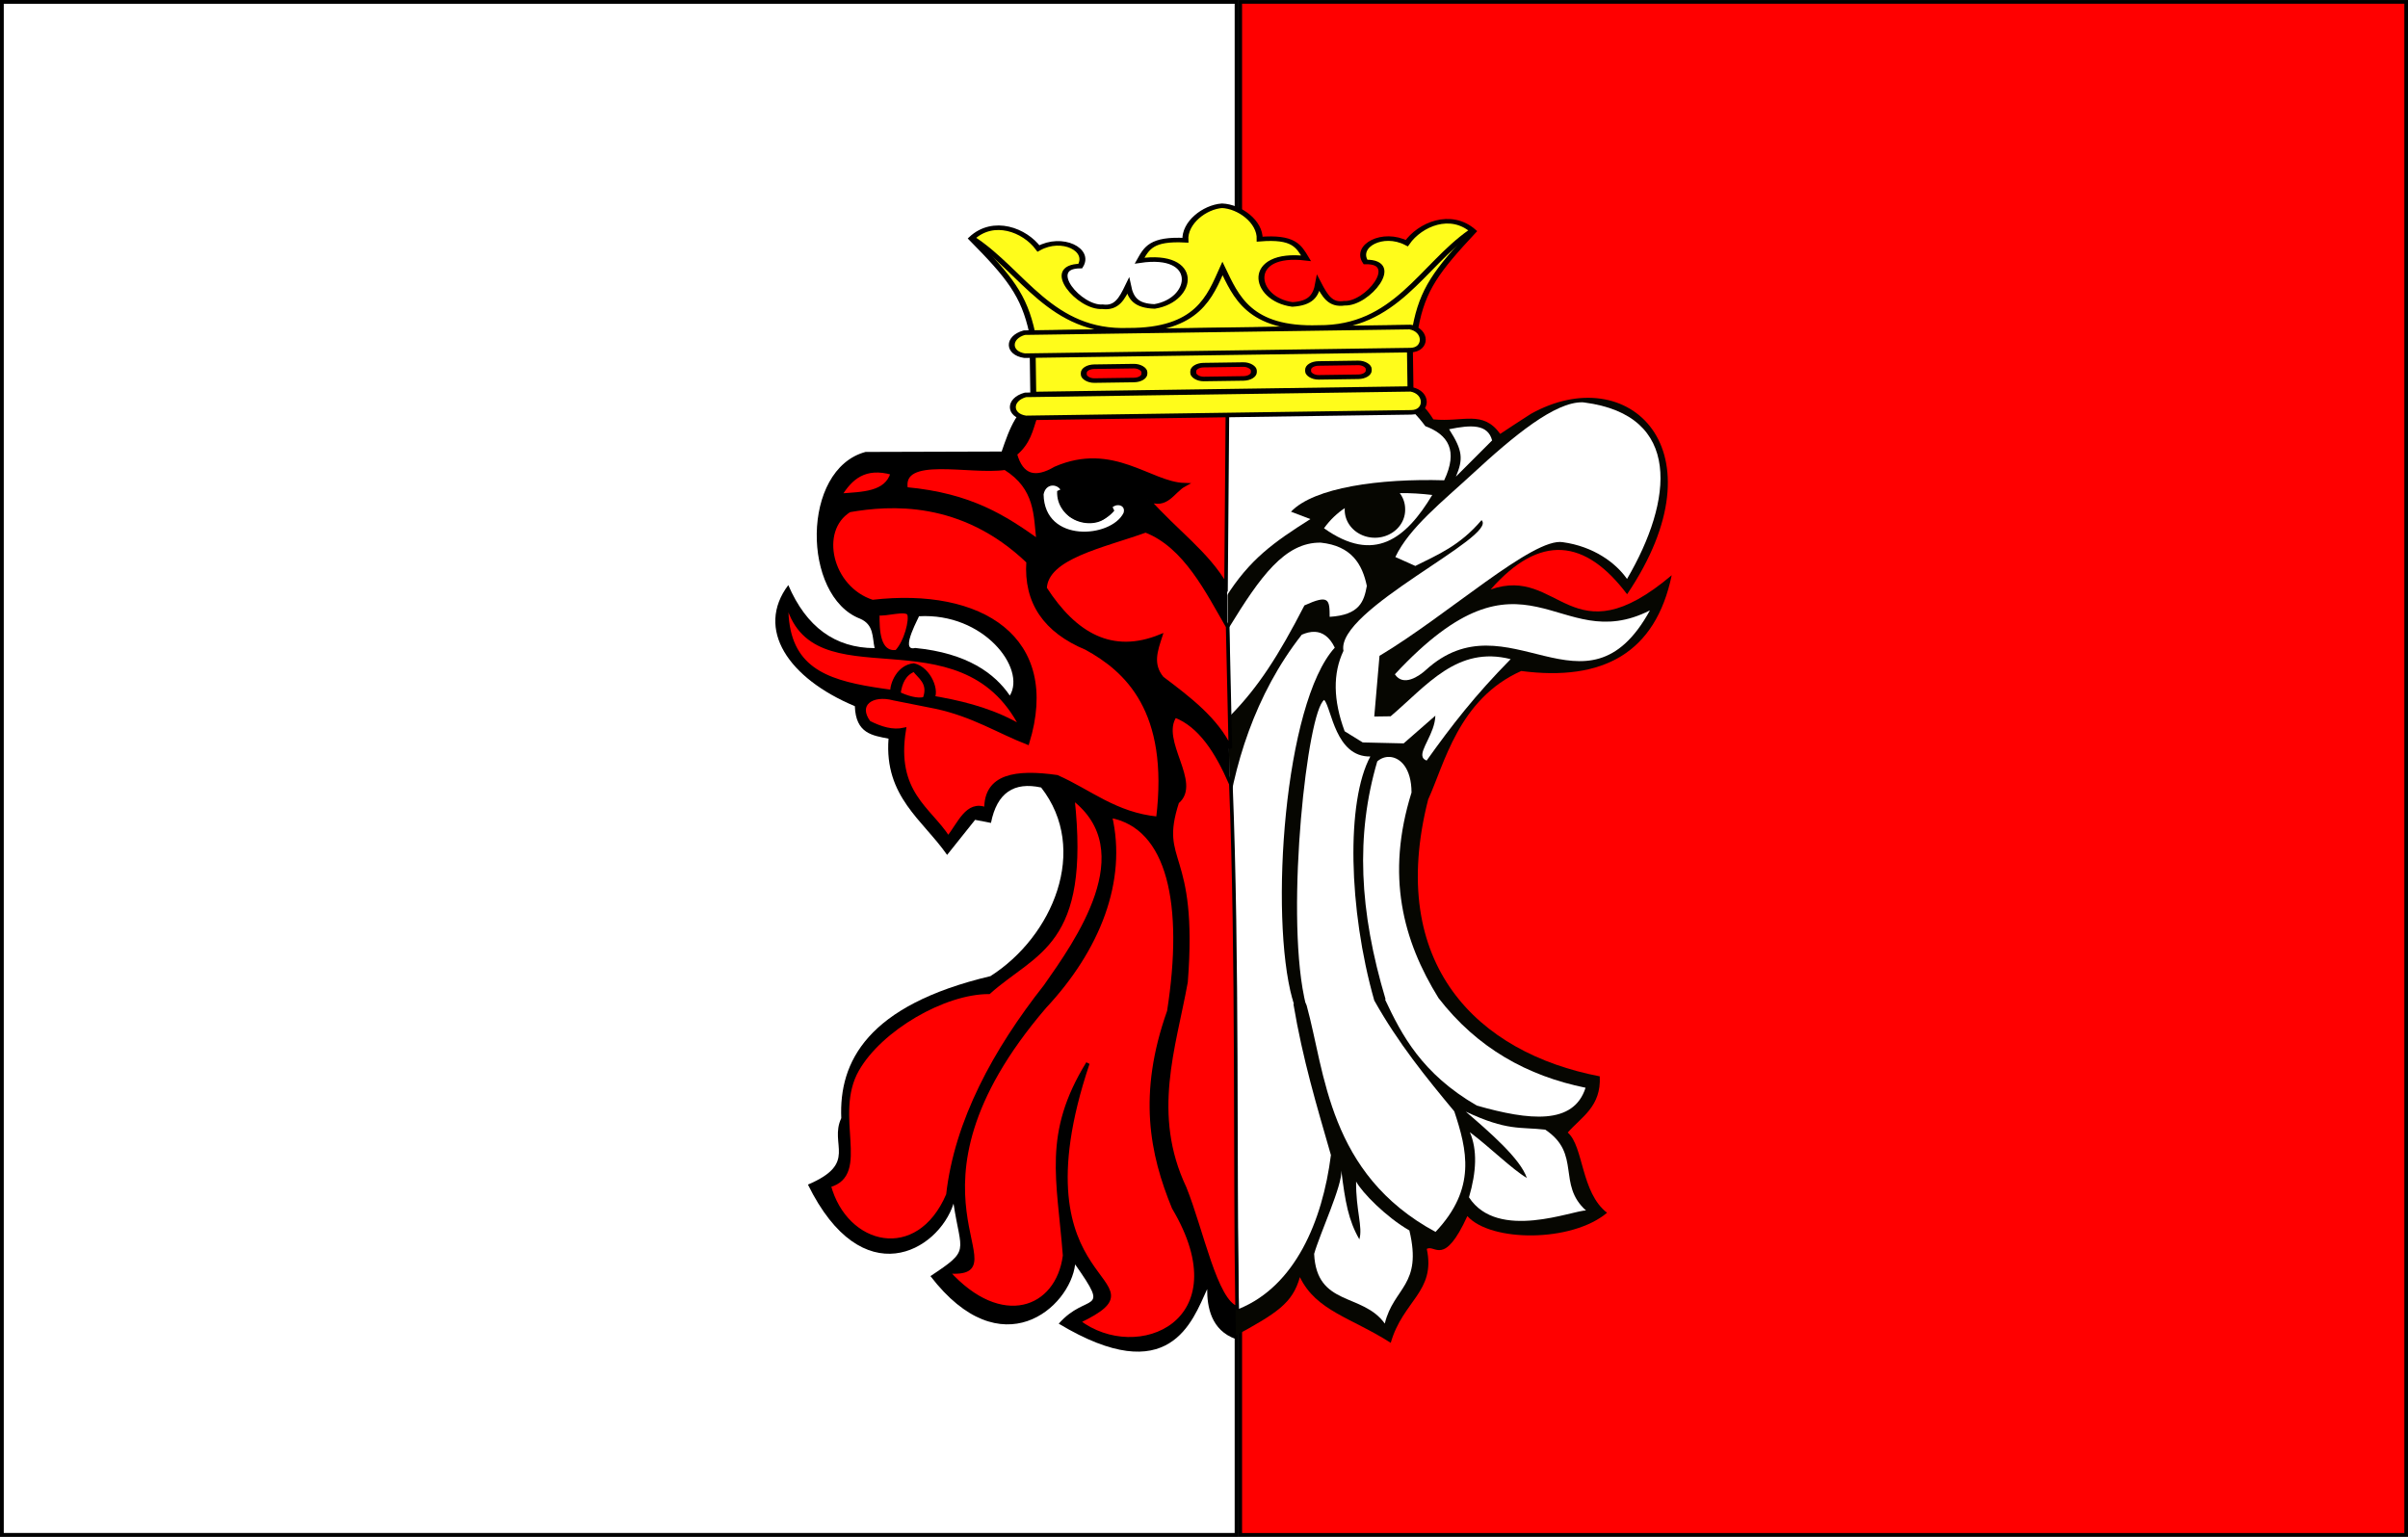 <?xml version="1.0" encoding="UTF-8" standalone="no"?>
<!-- Created with Inkscape (http://www.inkscape.org/) -->
<svg
   xmlns:dc="http://purl.org/dc/elements/1.1/"
   xmlns:cc="http://web.resource.org/cc/"
   xmlns:rdf="http://www.w3.org/1999/02/22-rdf-syntax-ns#"
   xmlns:svg="http://www.w3.org/2000/svg"
   xmlns="http://www.w3.org/2000/svg"
   xmlns:sodipodi="http://sodipodi.sourceforge.net/DTD/sodipodi-0.dtd"
   xmlns:inkscape="http://www.inkscape.org/namespaces/inkscape"
   height="676.607"
   width="1060.023"
   id="svg2"
   sodipodi:version="0.32"
   inkscape:version="0.44"
   version="1.0"
   sodipodi:docbase="E:\Inkscape - rysunki\WIKIPEDIA\Grafiki SVG"
   sodipodi:docname="POL_powiat_aleksandrowski_flag.svg">
  <rect width="100%" height="100%" fill="#333333" stroke="none"/>
  <defs
     id="defs4" />
  <sodipodi:namedview
     id="base"
     pagecolor="#ffffff"
     bordercolor="#666666"
     borderopacity="1.0"
     inkscape:pageopacity="0.0"
     inkscape:pageshadow="2"
     inkscape:cx="633.28264"
     inkscape:cy="220.06127"
     inkscape:zoom="0.35"
     inkscape:document-units="px"
     inkscape:current-layer="layer1"
     inkscape:window-width="888"
     inkscape:window-height="573"
     inkscape:window-x="34"
     inkscape:window-y="74" />
  <g
     inkscape:groupmode="layer"
     inkscape:label="Warstwa 1"
     id="layer1"
     transform="translate(6.875,-8.648)">
    <g
       id="g2109"
       transform="translate(768.571,40)">
      <g
         transform="translate(-771.429,-34.286)"
         id="g2105">
        <rect
           style="opacity:1;fill:white;fill-opacity:1;fill-rule:evenodd;stroke:black;stroke-width:1.663;stroke-linecap:round;stroke-linejoin:miter;stroke-miterlimit:4;stroke-dasharray:none;stroke-dashoffset:0;stroke-opacity:1"
           id="rect2101"
           width="543.515"
           height="674.944"
           x="-3.186"
           y="3.765" />
        <rect
           y="3.765"
           x="-1055.197"
           height="674.944"
           width="513.252"
           id="rect2103"
           style="opacity:1;fill:red;fill-opacity:1;fill-rule:evenodd;stroke:black;stroke-width:1.616;stroke-linecap:round;stroke-linejoin:miter;stroke-miterlimit:4;stroke-dasharray:none;stroke-dashoffset:0;stroke-opacity:1"
           transform="scale(-1,1)" />
      </g>
      <g
         inkscape:label="Warstwa 1"
         id="g2050"
         transform="matrix(0.638,0,0,0.638,-427.546,57.178)">
        <g
           id="g6082"
           transform="translate(-1180.482,27.378)">
          <g
             id="g6036">
            <g
               id="g6021"
               transform="matrix(1.032,0,0,1,-47.87,0)">
              <path
                 style="fill:#060601;fill-opacity:1;fill-rule:evenodd;stroke:none;stroke-width:1px;stroke-linecap:butt;stroke-linejoin:miter;stroke-opacity:1"
                 d="M 1616.736,385.543 C 1627.477,361.5 1636.948,316.216 1678.939,296.923 C 1733.682,304.272 1768.774,284.394 1779.557,230.833 C 1712.042,289.695 1704.771,223.801 1658.505,240.661 C 1691.523,201.929 1721.76,205.691 1749.737,243.961 C 1815.064,143.976 1750.617,81.859 1685.377,119.485 C 1676.006,125.678 1671.991,128.491 1664.9,133.296 C 1653.211,116.614 1640.283,125.333 1620.191,123.271 C 1592.429,76.123 1528.691,112.306 1481.404,109.328 L 1487.171,756.057 C 1515.775,739.916 1526.008,733.303 1530.966,715.203 C 1541.902,738.608 1565.322,743.101 1591.711,760.571 C 1599.805,731.333 1621.93,725.331 1615.807,695.758 C 1621.181,692.298 1627.22,708.595 1642.933,673.083 C 1658.579,691.104 1712.601,691.368 1736.331,670.801 C 1718.762,656.802 1720.743,624.88 1710.034,615.432 C 1719.281,604.549 1732.508,597.532 1731.456,576.644 C 1650.043,560.512 1588.603,499.54 1616.736,385.543 z "
                 id="path2386"
                 sodipodi:nodetypes="cccccccccccccccccc" />
              <path
                 style="fill:white;fill-opacity:1;fill-rule:evenodd;stroke:none;stroke-width:1px;stroke-linecap:butt;stroke-linejoin:miter;stroke-opacity:1"
                 d="M 1619.473,175.434 C 1601.935,205.553 1580.701,223.078 1547.088,198.409 C 1563.769,174.626 1590.17,171.889 1619.473,175.434 z "
                 id="path2388"
                 sodipodi:nodetypes="ccc" />
              <path
                 sodipodi:type="arc"
                 style="fill:#060601;fill-opacity:1;fill-rule:evenodd;stroke:none;stroke-width:1.772;stroke-linecap:round;stroke-linejoin:miter;stroke-miterlimit:4;stroke-dasharray:none;stroke-dashoffset:0;stroke-opacity:1"
                 id="path2390"
                 sodipodi:cx="-494.41266"
                 sodipodi:cy="210.31702"
                 sodipodi:rx="4.7086921"
                 sodipodi:ry="4.4844685"
                 d="M -489.704 210.317 A 4.709 4.484 0 1 1  -499.121,210.317 A 4.709 4.484 0 1 1  -489.704 210.317 z"
                 transform="matrix(-4.29,6.195884e-2,6.195884e-2,4.29,-552.925,-686.195)" />
              <path
                 style="fill:white;fill-opacity:1;fill-rule:evenodd;stroke:none;stroke-width:1px;stroke-linecap:butt;stroke-linejoin:miter;stroke-opacity:1"
                 d="M 1481.527,117.801 C 1531.245,126.49 1575.696,73.168 1614.824,127.945 C 1630.13,133.84 1636.889,144.785 1627.432,165.309 C 1584.267,164.017 1540.444,170.241 1525.018,186.987 L 1537.975,192.079 C 1513.45,208.115 1497.372,219.735 1481.1,246.539 L 1481.527,117.801 z "
                 id="path2392"
                 sodipodi:nodetypes="ccccccc" />
              <path
                 style="fill:white;fill-opacity:1;fill-rule:evenodd;stroke:none;stroke-width:1px;stroke-linecap:butt;stroke-linejoin:miter;stroke-opacity:1"
                 d="M 1719.927,111.487 C 1720.368,111.496 1720.786,111.594 1721.216,111.63 C 1786.713,120.471 1780.517,179.106 1749.679,233.396 C 1741.954,221.947 1726.99,210.94 1706.844,208.035 C 1687.073,204.404 1629.391,258.673 1584.19,286.458 L 1580.693,328.334 L 1591.63,328.176 C 1615.898,306.895 1636.103,279.356 1671.895,288.731 C 1647.91,313.862 1632.442,334.512 1615.718,358.714 C 1615.155,358.503 1614.649,358.223 1614.259,357.931 C 1613.903,357.652 1613.579,357.311 1613.36,356.979 C 1613.276,356.844 1613.176,356.643 1613.112,356.5 C 1610.923,351.264 1621.198,340.036 1621.544,327.744 L 1600.345,346.871 L 1572.989,346.221 L 1560.893,338.513 C 1553.15,316.94 1552.975,298.483 1560.092,283.026 C 1554.871,254.693 1663.864,204.105 1652.413,192.815 C 1637.777,210.616 1622.93,216.733 1608.148,224.42 L 1594.788,218.259 C 1604.096,197.985 1626.854,179.495 1646.083,161.135 C 1674.264,134.229 1701.574,111.153 1719.927,111.487 z "
                 id="path2394"
                 sodipodi:nodetypes="ccccsccccsssccccccccsc" />
              <path
                 style="fill:white;fill-opacity:1;fill-rule:evenodd;stroke:none;stroke-width:1px;stroke-linecap:butt;stroke-linejoin:miter;stroke-opacity:1"
                 d="M 1483.678,266.799 C 1504.44,231.875 1520.881,207.991 1544.889,208.336 C 1565.58,210.559 1572.709,223.329 1575.724,238.212 C 1573.826,248.935 1570.922,258.254 1550.871,259.538 C 1550.827,247.522 1550.47,243.93 1533.995,251.655 C 1516.633,286.438 1503.111,308.095 1484.556,327.592 L 1483.678,266.799 z "
                 id="path2396"
                 sodipodi:nodetypes="ccccccc" />
              <path
                 style="fill:white;fill-opacity:1;fill-rule:evenodd;stroke:none;stroke-width:1px;stroke-linecap:butt;stroke-linejoin:miter;stroke-opacity:1"
                 d="M 1765.005,255.09 C 1702.907,287.62 1682.497,201.4 1594.468,299.189 C 1600.15,308.033 1610.734,300.407 1615.124,296.273 C 1669.918,244.683 1722.114,335.639 1765.005,255.09 z "
                 id="path2398"
                 sodipodi:nodetypes="ccsc" />
              <path
                 style="fill:white;fill-opacity:1;fill-rule:evenodd;stroke:none;stroke-width:1.772;stroke-linecap:round;stroke-linejoin:miter;stroke-miterlimit:4;stroke-dashoffset:0;stroke-opacity:1"
                 d="M 1659.481,137.798 C 1656.634,126.54 1645.619,126.871 1630.737,130.089 C 1639.932,144.838 1640.213,150.743 1635.271,162.796 L 1659.481,137.798 z "
                 id="rect2400"
                 sodipodi:nodetypes="cccc" />
              <path
                 id="path2416"
                 d="M 1541.105,269.9 C 1545.875,270.174 1550.621,272.985 1554.293,280.809 C 1520.516,319.067 1510.548,466.011 1525.942,523.24 L 1526.103,523.238 C 1526.152,523.551 1526.147,523.81 1526.196,524.121 C 1526.446,525.02 1526.695,525.832 1526.957,526.684 L 1526.636,526.689 C 1532.889,565.156 1542.27,597.068 1551.708,630.97 C 1546.068,676.797 1527.659,721.426 1490.161,737.13 L 1487.244,522.512 L 1488.853,522.569 C 1472.378,471.585 1469.751,354.008 1532.206,271.878 C 1534.99,270.631 1538.047,269.724 1541.105,269.9 z "
                 style="fill:white;fill-opacity:1;fill-rule:evenodd;stroke:none;stroke-width:1px;stroke-linecap:butt;stroke-linejoin:miter;stroke-opacity:1"
                 sodipodi:nodetypes="ccccccccccccc" />
              <path
                 id="path2418"
                 d="M 1547.252,316.864 C 1552.205,322.826 1554.728,356.356 1578.059,355.912 C 1561.832,386.928 1563.384,461.361 1580.649,524.139 C 1580.66,524.16 1580.64,524.2 1580.651,524.22 C 1596.631,553.662 1615.322,577.389 1634.199,600.823 C 1642.641,627.205 1649.311,653.82 1621.646,684.01 C 1549.823,643.898 1547.853,573.79 1535.499,527.767 C 1535.461,527.629 1535.369,527.505 1535.332,527.368 C 1535.323,527.347 1535.34,527.308 1535.331,527.287 C 1535.315,527.231 1535.263,527.184 1535.248,527.128 C 1535.028,526.605 1534.788,526.101 1534.582,525.529 C 1534.312,524.362 1534.054,523.147 1533.806,521.92 C 1533.8,521.893 1533.81,521.867 1533.804,521.84 C 1521.387,460.22 1536.021,324.414 1547.252,316.864 z "
                 style="fill:white;fill-opacity:1;fill-rule:evenodd;stroke:none;stroke-width:1px;stroke-linecap:butt;stroke-linejoin:miter;stroke-opacity:1" />
              <path
                 id="path2420"
                 d="M 1590.933,356.208 C 1598.111,356.577 1605.557,364.034 1605.604,380.77 C 1588.238,438.188 1599.912,483.047 1623.659,522.634 C 1649.667,557.304 1683.16,576.372 1721.957,584.514 C 1714.011,610.379 1684.312,607.119 1649.263,596.825 C 1612.473,574.829 1598.97,547.971 1587.88,523.552 L 1588.282,523.547 C 1570.57,462.498 1568.209,410.187 1582.693,359.303 C 1585.011,357.187 1587.958,356.056 1590.933,356.208 z "
                 style="fill:white;fill-opacity:1;fill-rule:evenodd;stroke:none;stroke-width:1px;stroke-linecap:butt;stroke-linejoin:miter;stroke-opacity:1" />
              <path
                 style="fill:white;fill-opacity:1;fill-rule:evenodd;stroke:none;stroke-width:1px;stroke-linecap:butt;stroke-linejoin:miter;stroke-opacity:1"
                 d="M 1641.881,600.996 C 1657.742,615.074 1678.388,633.491 1682.71,646.792 C 1672.421,640.399 1658.394,625.898 1644.606,615.189 C 1649.673,627.359 1649.046,642.427 1644.019,660.12 C 1663.255,690.724 1714.355,668.737 1722.271,669.257 C 1702.698,651.097 1719.355,630.174 1694.991,613.431 C 1677.981,611.438 1669.747,614.484 1641.881,600.996 z "
                 id="path2940"
                 sodipodi:nodetypes="ccccccc" />
              <path
                 style="fill:white;fill-opacity:1;fill-rule:evenodd;stroke:none;stroke-width:1px;stroke-linecap:butt;stroke-linejoin:miter;stroke-opacity:1"
                 d="M 1558.662,641.661 C 1559.469,651.785 1544.405,684.897 1540.494,699.158 C 1542.183,735.67 1572.795,725.808 1587.73,747.259 C 1593.658,722.076 1613.023,721.142 1604.164,682.992 C 1588.741,673.877 1572.56,656.886 1568.552,649.247 C 1568.337,668.972 1573.131,680.511 1570.728,689.141 C 1563.435,676.082 1561.245,663.237 1558.662,641.661 z "
                 id="path2944"
                 sodipodi:nodetypes="ccccccc" />
            </g>
            <g
               id="g6000"
               transform="matrix(0.959,0,0,1,60.89,0)">
              <path
                 d="M 1488.053,757.961 L 1480.088,105.79 L 1347.435,107.488 C 1330.575,114.279 1325.122,129.928 1319.52,145.463 L 1221.609,145.738 C 1175.085,157.658 1175.8,245.285 1217.578,260.79 C 1227.79,264.947 1226.363,273.662 1228.119,281.131 C 1199.614,281.044 1178.939,266.489 1166.009,237.625 C 1142.132,268.074 1166.145,302.045 1213.896,321.186 C 1214.546,340.157 1226.637,341.418 1238.129,343.607 C 1234.967,383.65 1262.788,399.749 1280.275,423.835 L 1300.419,399.634 L 1311.835,401.747 C 1316.118,380.919 1328.428,373.239 1347.916,377.316 C 1382.847,420.17 1356.149,480.221 1311.446,507.5 C 1222.639,527.685 1202.414,566.758 1204.121,605.488 C 1195.225,623.768 1216.412,636.638 1180.135,651.334 C 1219.197,727.638 1273.917,697.329 1284.903,664.484 C 1290.258,698.743 1297.331,696.06 1268.286,714.502 C 1319.36,778.28 1368.67,736.1 1372.388,706.426 C 1398.418,741.893 1380.924,725.229 1360.589,747.326 C 1440.472,793.387 1456.762,745.44 1467.385,723.482 C 1467.335,735.549 1470.076,751.92 1488.053,757.961 z M 1325.402,313.868 C 1337.276,295.202 1306.68,256.567 1259.941,259.137 C 1261.392,257.738 1245.347,284.01 1257.259,281.018 C 1294.865,284.571 1314.563,298.646 1325.402,313.868 z M 1361.857,171.846 C 1355.893,196.248 1394.437,202.816 1398.915,184.268 C 1402.54,180.751 1409.037,182.662 1407.19,187.886 C 1398.132,205.199 1350.257,208.793 1349.693,175.011 C 1351.31,167.319 1359.239,167.759 1361.857,171.846 z "
                 style="fill:black;fill-opacity:1;fill-rule:evenodd;stroke:none;stroke-width:1px;stroke-linecap:butt;stroke-linejoin:miter;stroke-opacity:1"
                 id="path2236"
                 sodipodi:nodetypes="cccccccccccccccccccccccccccccccc" />
              <path
                 sodipodi:nodetypes="ccc"
                 id="path4624"
                 d="M 1164.868,248.222 C 1161.199,333.351 1261.072,294.028 1333.818,335.595 C 1289.647,252.601 1182.134,319.241 1164.868,248.222 z "
                 style="fill:red;fill-opacity:1;fill-rule:evenodd;stroke:black;stroke-width:2.564px;stroke-linecap:butt;stroke-linejoin:miter;stroke-opacity:1" />
              <path
                 sodipodi:nodetypes="cccccccc"
                 d="M 1480.96,237.962 C 1467.393,215.433 1445.09,200.804 1424.562,178.509 C 1438.287,184.677 1442.656,172.787 1450.929,168.432 C 1426.314,167.709 1399.588,139.809 1358.101,157.119 C 1343.969,165.119 1333.86,163.057 1329.301,147.115 C 1348.85,131.851 1336.404,109.703 1362.983,108.669 L 1482.045,106.95 L 1480.96,237.962 z "
                 style="fill:red;fill-opacity:1;fill-rule:evenodd;stroke:black;stroke-width:2.574px;stroke-linecap:butt;stroke-linejoin:miter;stroke-opacity:1"
                 id="path2246" />
              <path
                 sodipodi:nodetypes="cccc"
                 id="path3126"
                 d="M 1345.798,207.165 C 1322.111,191.075 1297.594,175.415 1250.755,171.322 C 1246.145,147.104 1296.403,160.44 1321.999,156.896 C 1344.976,170.692 1343.687,189.263 1345.798,207.165 z "
                 style="fill:red;fill-opacity:1;fill-rule:evenodd;stroke:black;stroke-width:2.574px;stroke-linecap:butt;stroke-linejoin:miter;stroke-opacity:1" />
              <path
                 sodipodi:nodetypes="ccc"
                 id="path3128"
                 d="M 1240.92,160.3 C 1236.561,174.757 1219.218,174.503 1203.184,175.731 C 1210.948,163.587 1221.097,154.911 1240.92,160.3 z "
                 style="fill:red;fill-opacity:1;fill-rule:evenodd;stroke:black;stroke-width:2.574px;stroke-linecap:butt;stroke-linejoin:miter;stroke-opacity:1" />
              <path
                 sodipodi:nodetypes="ccc"
                 id="path3130"
                 d="M 1400.574,186.278 C 1394.639,172.612 1375.173,164.49 1359.442,172.73 C 1358.492,193.204 1386.688,202.462 1400.574,186.278 z "
                 style="fill:black;fill-opacity:1;fill-rule:evenodd;stroke:none;stroke-width:1px;stroke-linecap:butt;stroke-linejoin:miter;stroke-opacity:1" />
              <path
                 sodipodi:nodetypes="ccccccc"
                 id="path3132"
                 d="M 1484.071,350.305 L 1482.113,266.228 C 1467.665,242.385 1451.675,210.676 1423.103,200.094 C 1391.968,210.829 1351.828,218.334 1350.736,239.842 C 1372.337,271.976 1399.013,286.53 1433.829,272.88 C 1430.568,282.603 1426.696,292.335 1434.993,301.891 C 1454.549,316.047 1474.114,330.199 1484.071,350.305 z "
                 style="fill:red;fill-opacity:1;fill-rule:evenodd;stroke:black;stroke-width:2.574px;stroke-linecap:butt;stroke-linejoin:miter;stroke-opacity:1" />
              <path
                 id="path3134"
                 d="M 1283.237,410.516 C 1282.988,410.52 1282.741,410.524 1283.237,410.516 z "
                 style="fill:none;fill-opacity:0.75;fill-rule:evenodd;stroke:black;stroke-width:2.574px;stroke-linecap:butt;stroke-linejoin:miter;stroke-opacity:1" />
              <path
                 id="path3136"
                 d="M 1307.525,391.558 C 1307.528,391.806 1307.532,392.054 1307.525,391.558 z "
                 style="fill:none;fill-opacity:0.75;fill-rule:evenodd;stroke:black;stroke-width:2.574px;stroke-linecap:butt;stroke-linejoin:miter;stroke-opacity:1" />
              <path
                 sodipodi:nodetypes="cccc"
                 id="path4622"
                 d="M 1256.277,292.87 C 1245.228,293.943 1240.384,305.947 1240.639,311.188 L 1269.224,316.584 C 1274.21,311.808 1267.771,295.35 1256.277,292.87 z "
                 style="fill:black;fill-opacity:1;fill-rule:evenodd;stroke:black;stroke-width:2.574px;stroke-linecap:butt;stroke-linejoin:miter;stroke-opacity:1" />
              <path
                 sodipodi:nodetypes="cccccccccccccc"
                 id="path3138"
                 d="M 1241.912,315.954 C 1226.053,311.854 1214.391,319.985 1224.055,332.476 C 1232.549,336.571 1241.022,339.144 1249.431,337.319 C 1241.957,381.009 1267.729,391.991 1281.026,412.037 C 1289.036,402.712 1294.564,387.046 1308.28,392.292 C 1307.945,369.124 1329.637,365.927 1359.313,369.97 C 1383.071,380.004 1401.234,395.796 1431.925,398.693 C 1441.464,324.086 1409.111,296.201 1380.359,281.095 C 1350.815,269.29 1336.584,249.549 1338.561,221.411 C 1290.878,177.593 1238.808,181.249 1210.031,186.052 C 1186.754,199.842 1196.357,239.787 1226.572,249.078 C 1304.902,240.403 1361.315,274.285 1338.134,346.458 C 1317.267,338.715 1299.13,327.299 1272.131,321.721 L 1241.912,315.954 z "
                 style="fill:red;fill-opacity:1;fill-rule:evenodd;stroke:black;stroke-width:2.574px;stroke-linecap:butt;stroke-linejoin:miter;stroke-opacity:1" />
              <path
                 id="path3140"
                 d="M 1232.697,260.899 C 1232.449,260.902 1232.201,260.906 1232.697,260.899 z "
                 style="fill:none;fill-opacity:0.75;fill-rule:evenodd;stroke:black;stroke-width:2.574px;stroke-linecap:butt;stroke-linejoin:miter;stroke-opacity:1" />
              <path
                 id="path3142"
                 d="M 1232.697,260.899 C 1232.449,260.902 1232.201,260.906 1232.697,260.899 z "
                 style="fill:none;fill-opacity:0.75;fill-rule:evenodd;stroke:black;stroke-width:2.574px;stroke-linecap:butt;stroke-linejoin:miter;stroke-opacity:1" />
              <path
                 id="path3144"
                 d="M 1233.409,258.655 C 1232.417,258.67 1232.417,258.67 1233.409,258.655 z "
                 style="fill:none;fill-opacity:0.75;fill-rule:evenodd;stroke:black;stroke-width:2.574px;stroke-linecap:butt;stroke-linejoin:miter;stroke-opacity:1" />
              <path
                 sodipodi:nodetypes="ccsc"
                 id="path3146"
                 d="M 1230.411,257.21 C 1230.17,269.289 1230.923,285.179 1243.86,283.695 C 1250.745,276.681 1254.503,261.65 1252.837,257.633 C 1251.076,253.387 1236.235,258.315 1230.411,257.21 z "
                 style="fill:red;fill-opacity:1;fill-rule:evenodd;stroke:black;stroke-width:2.574px;stroke-linecap:butt;stroke-linejoin:miter;stroke-opacity:1" />
              <path
                 sodipodi:nodetypes="ccccccc"
                 id="path3148"
                 d="M 1484.426,374.862 C 1474.332,352.369 1462.066,334.381 1444.299,327.807 C 1431.978,345.087 1462.635,374.106 1445.902,387.327 C 1431.123,431.008 1459.715,418.776 1452.162,511.534 C 1443.547,557.154 1426.103,602.776 1451.238,653.708 C 1463.564,683.102 1473.415,731.814 1488.904,736.525 C 1487.233,636.681 1489.444,495.365 1484.426,374.862 z "
                 style="fill:red;fill-opacity:1;fill-rule:evenodd;stroke:black;stroke-width:2.574px;stroke-linecap:butt;stroke-linejoin:miter;stroke-opacity:1" />
              <path
                 sodipodi:nodetypes="ccscccc"
                 id="path3150"
                 d="M 1370.691,384.692 C 1382.244,486.379 1343.732,489.991 1310.405,518.584 C 1278.222,518.507 1232.489,543.831 1215.7,572.03 C 1196.81,603.758 1224.627,644.346 1195.375,651.995 C 1207.345,694.884 1259.276,706.892 1280.862,658.401 C 1286.79,607.779 1314.504,558.857 1350.98,514.484 C 1373.252,484.02 1420.496,421.036 1370.691,384.692 z "
                 style="fill:red;fill-opacity:1;fill-rule:evenodd;stroke:black;stroke-width:2.574px;stroke-linecap:butt;stroke-linejoin:miter;stroke-opacity:1" />
              <path
                 sodipodi:nodetypes="ccccccccc"
                 id="path3154"
                 d="M 1280.709,711.436 C 1335.897,715.131 1234.947,657.932 1350.44,528.633 C 1389.071,489.045 1408.605,441.767 1397.662,396.955 C 1440.182,404.437 1451.839,458.111 1439.802,531.808 C 1418.598,589.125 1427.372,630.107 1443.246,667.22 C 1492.384,746.502 1417.083,776.891 1374.844,745.864 C 1443.412,714.258 1325.14,728.602 1381.52,567.632 C 1350.25,616.404 1360.566,647.254 1364.829,700.357 C 1359.743,737.997 1319.203,752.658 1280.709,711.436 z "
                 style="fill:red;fill-opacity:1;fill-rule:evenodd;stroke:black;stroke-width:2.574px;stroke-linecap:butt;stroke-linejoin:miter;stroke-opacity:1" />
              <path
                 sodipodi:nodetypes="cccc"
                 id="path4626"
                 d="M 1245.539,312.549 C 1246.594,305.071 1249.489,298.673 1256.634,296.123 C 1259.63,300.547 1268.511,304.84 1264.013,316.014 C 1259.128,317.664 1250.481,314.902 1245.539,312.549 z "
                 style="fill:red;fill-opacity:1;fill-rule:evenodd;stroke:black;stroke-width:2.564px;stroke-linecap:butt;stroke-linejoin:miter;stroke-opacity:1" />
            </g>
            <g
               id="g4483"
               transform="matrix(2.296,-3.316022e-2,2.544596e-2,1.762,-1207.364,-71.332)">
              <rect
                 y="104.922"
                 x="1111.67"
                 height="16.513"
                 width="113.358"
                 id="rect7621"
                 style="fill:#fffc1b;fill-opacity:1;stroke:black;stroke-width:1.779;stroke-linecap:round;stroke-linejoin:round;stroke-miterlimit:4;stroke-dasharray:none;stroke-opacity:1" />
              <path
                 style="fill:#fffc1b;fill-opacity:1;stroke:black;stroke-width:1.779;stroke-linecap:round;stroke-linejoin:round;stroke-miterlimit:4;stroke-dasharray:none;stroke-opacity:1"
                 d="M 1109.308,121.726 L 1225.158,121.726 C 1230.3,122.991 1230.183,130.787 1225.158,130.746 L 1109.308,130.746 C 1104.22,129.713 1104.169,123.479 1109.308,121.726 z "
                 id="path7619"
                 sodipodi:nodetypes="ccccc" />
              <g
                 style="stroke-width:1.772;stroke-miterlimit:4;stroke-dasharray:none"
                 transform="matrix(1.004,0,0,1.004,1611.07,-3.624)"
                 id="g7637">
                <path
                   id="path7623"
                   style="fill:#fffc1b;fill-opacity:1;fill-rule:evenodd;stroke:black;stroke-width:1.772;stroke-linecap:butt;stroke-linejoin:miter;stroke-miterlimit:4;stroke-dasharray:none;stroke-opacity:1"
                   d="M -497.459,100.713 C -499.749,85.928 -504.025,78.77 -515.221,63.564 C -508.523,55.634 -499.243,60.566 -495.236,67.816 C -488.071,62.843 -479.669,68.634 -482.788,74.928 C -493.737,74.847 -483.225,91.464 -476.294,90.912 C -472.067,91.698 -470.481,87.914 -468.563,82.93 C -467.818,87.965 -466.161,90.733 -460.734,91.086 C -448.826,88.779 -446.834,69.974 -465.006,73.15 C -462.841,68.304 -461.412,64.556 -451.225,65.439 C -451.445,58.579 -445.336,52.593 -440.103,52.199 C -434.871,52.593 -428.761,58.579 -428.982,65.439 C -418.795,64.556 -417.366,68.304 -415.201,73.15 C -433.373,69.974 -431.38,88.779 -419.472,91.086 C -414.046,90.733 -412.388,87.965 -411.644,82.93 C -409.726,87.914 -408.139,91.698 -403.913,90.912 C -396.982,91.464 -386.47,74.847 -397.418,74.928 C -400.538,68.634 -392.136,62.843 -384.971,67.816 C -380.964,60.566 -371.683,55.634 -364.986,63.564 C -376.182,78.77 -380.457,85.928 -382.748,100.713 L -497.459,100.713 z "
                   sodipodi:nodetypes="cccccccccccccccccccc" />
                <path
                   style="fill:#fffc1b;fill-opacity:1;stroke:black;stroke-width:1.772;stroke-linecap:round;stroke-linejoin:round;stroke-miterlimit:4;stroke-dasharray:none;stroke-opacity:1"
                   d="M -499.811,100.579 L -384.412,100.579 C -379.29,101.839 -379.406,109.605 -384.412,109.563 L -499.811,109.563 C -504.879,108.534 -504.931,102.325 -499.811,100.579 z "
                   id="rect7616"
                   sodipodi:nodetypes="ccccc" />
                <path
                   id="path7630"
                   style="fill:none;fill-opacity:0.75;fill-rule:evenodd;stroke:black;stroke-width:1.772;stroke-linecap:butt;stroke-linejoin:miter;stroke-miterlimit:4;stroke-dasharray:none;stroke-opacity:1"
                   d="M -514.744,63.657 C -499.855,76.872 -491.823,100.881 -468.712,100.212 C -447.811,100.715 -444.1,87.406 -440.242,76.654 C -436.383,87.406 -432.672,100.715 -411.771,100.212 C -388.66,100.881 -380.628,76.872 -365.739,63.657"
                   sodipodi:nodetypes="ccccc" />
              </g>
              <rect
                 rx="3.141"
                 ry="2.404"
                 y="111.087"
                 x="1126.937"
                 height="5.428"
                 width="18.213"
                 id="rect7644"
                 style="fill:red;fill-opacity:1;stroke:black;stroke-width:1.779;stroke-linecap:round;stroke-linejoin:round;stroke-miterlimit:4;stroke-dasharray:none;stroke-opacity:1" />
              <rect
                 style="fill:red;fill-opacity:1;stroke:black;stroke-width:1.779;stroke-linecap:round;stroke-linejoin:round;stroke-miterlimit:4;stroke-dasharray:none;stroke-opacity:1"
                 id="rect7646"
                 width="18.213"
                 height="5.428"
                 x="1159.829"
                 y="111.087"
                 ry="2.404"
                 rx="3.141" />
              <rect
                 rx="3.141"
                 ry="2.404"
                 y="111.087"
                 x="1194.352"
                 height="5.428"
                 width="18.213"
                 id="rect7648"
                 style="fill:red;fill-opacity:1;stroke:black;stroke-width:1.779;stroke-linecap:round;stroke-linejoin:round;stroke-miterlimit:4;stroke-dasharray:none;stroke-opacity:1" />
            </g>
          </g>
        </g>
      </g>
    </g>
  </g>
</svg>
